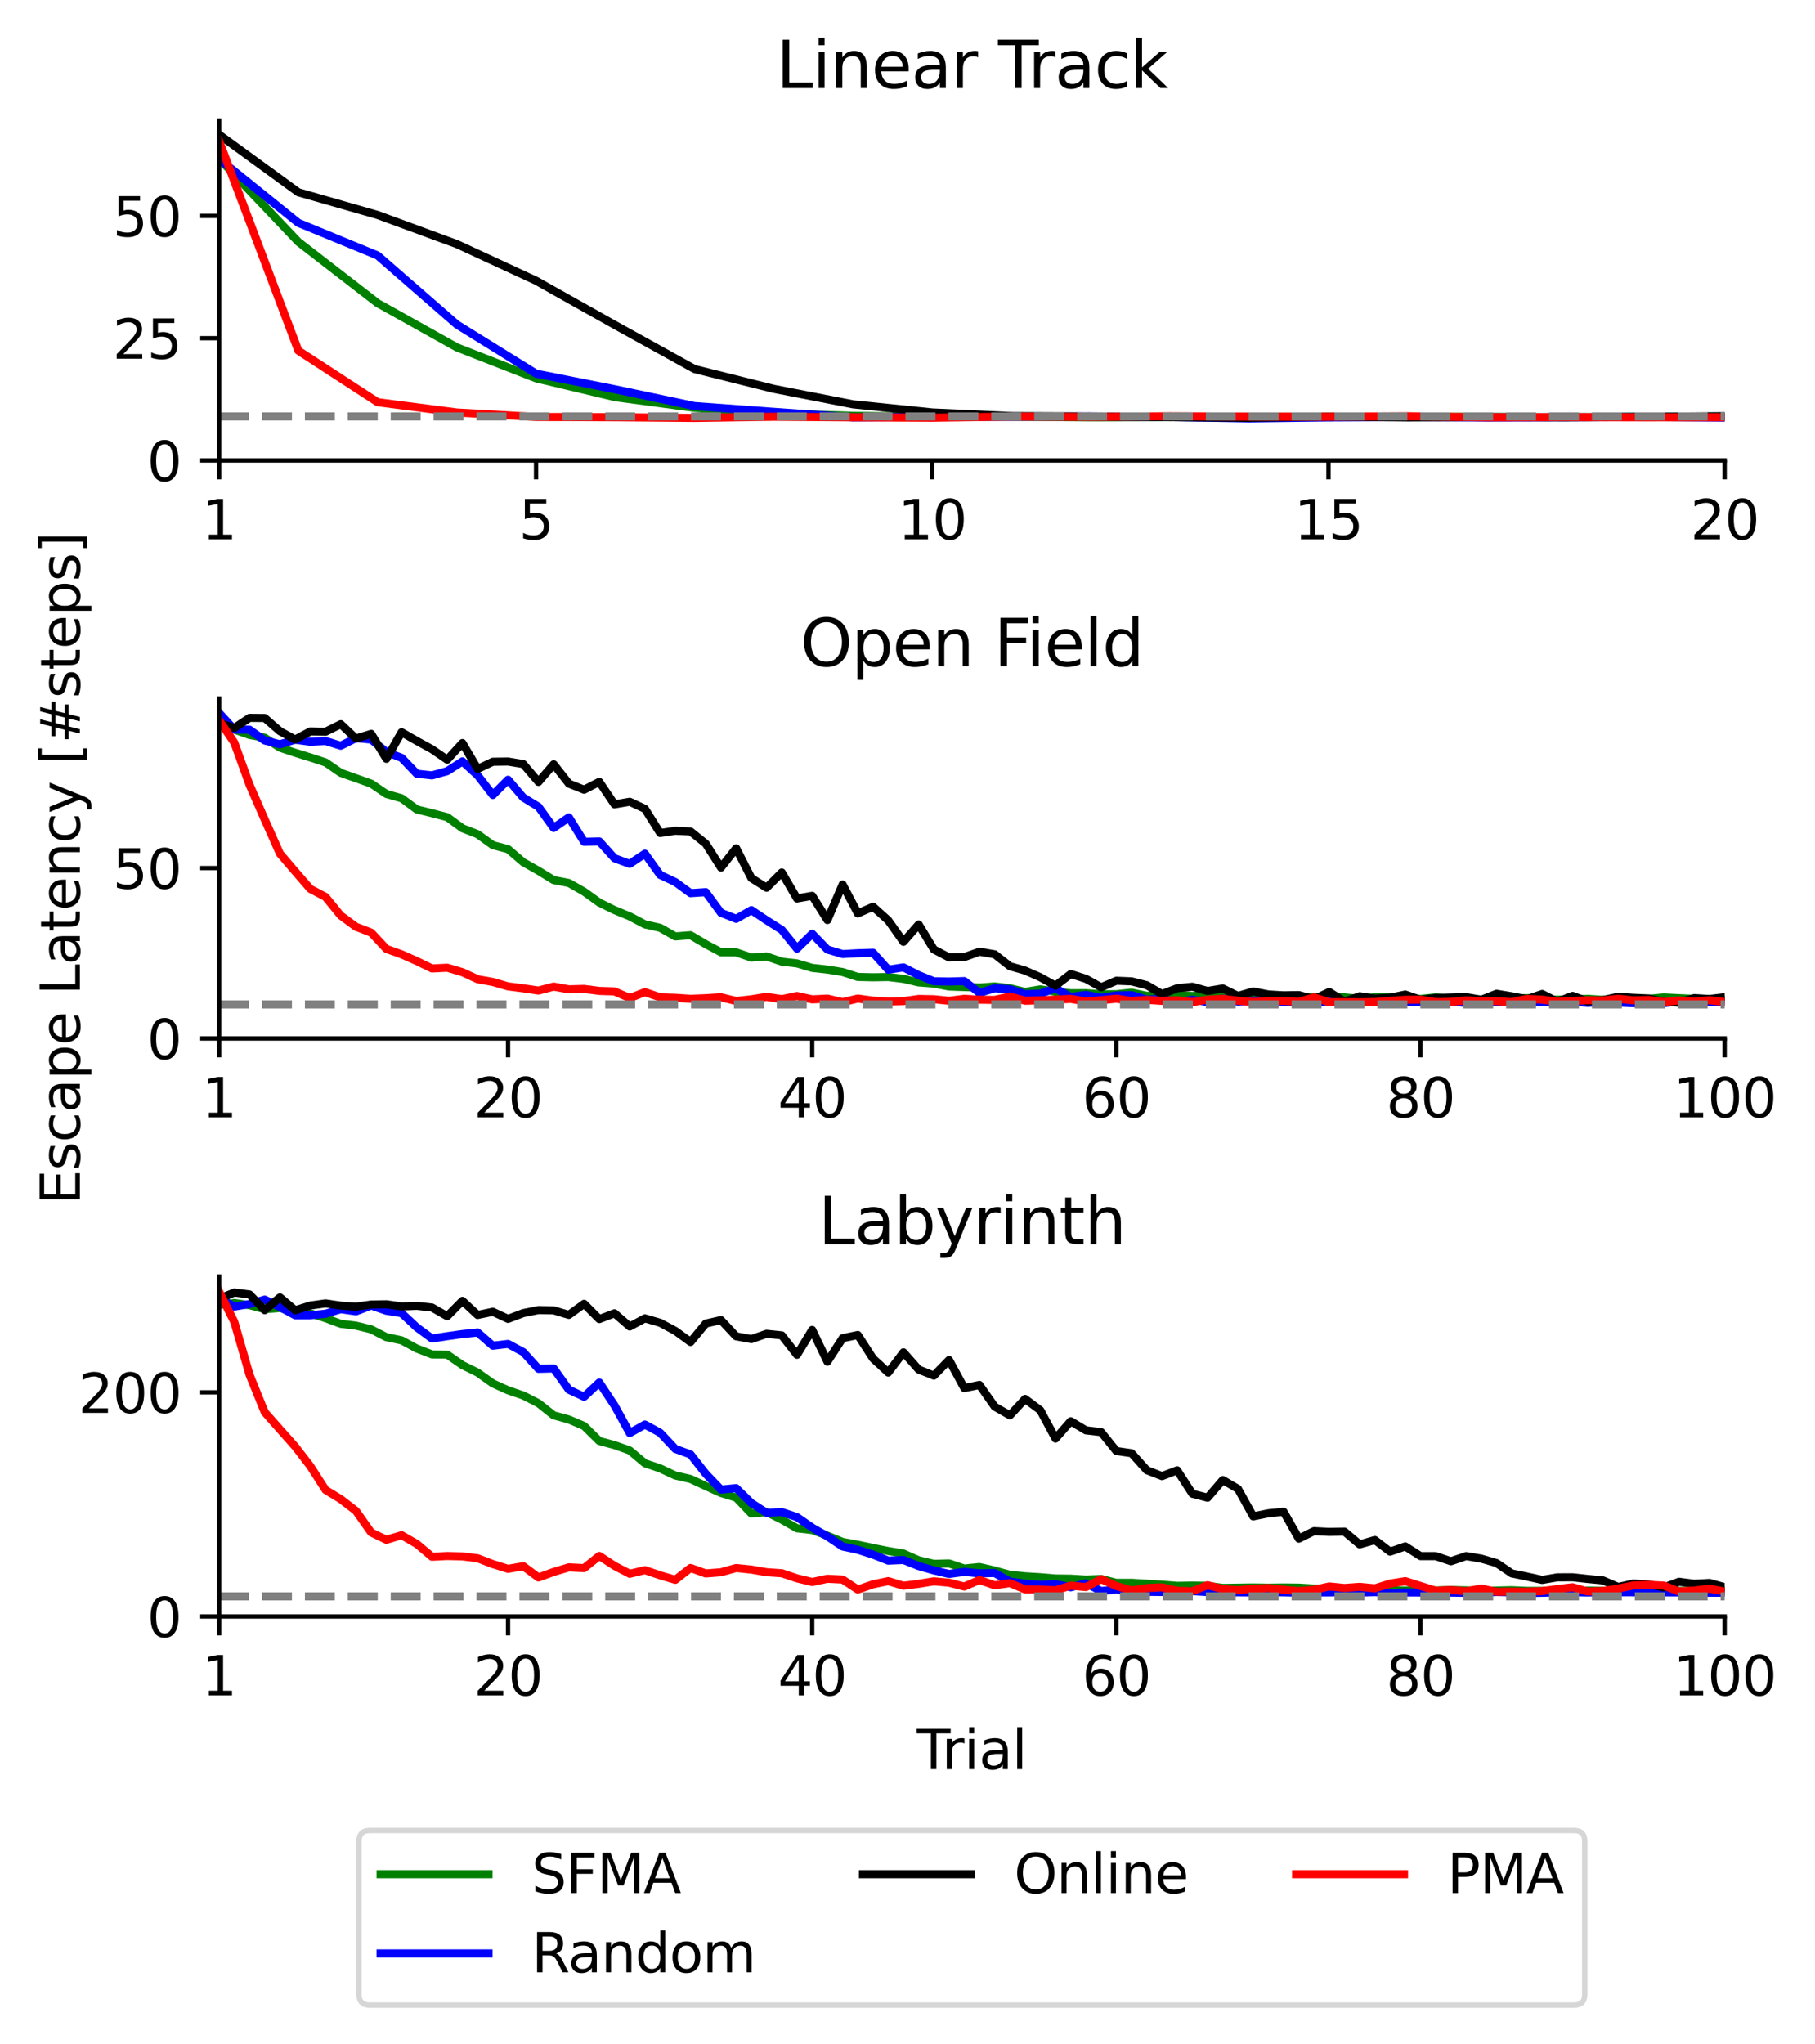 <?xml version="1.0" encoding="utf-8" standalone="no"?>
<!DOCTYPE svg PUBLIC "-//W3C//DTD SVG 1.1//EN"
  "http://www.w3.org/Graphics/SVG/1.1/DTD/svg11.dtd">
<svg xmlns:xlink="http://www.w3.org/1999/xlink" width="336.347pt" height="378.724pt" viewBox="0 0 336.347 378.724" xmlns="http://www.w3.org/2000/svg" version="1.1">
 <defs>
  <style type="text/css">*{stroke-linejoin: round; stroke-linecap: butt}</style>
 </defs>
 <g id="figure_1">
  <g id="patch_1">
   <path d="M 0 378.724 
L 336.347 378.724 
L 336.347 0 
L 0 0 
z
" style="fill: #ffffff"/>
  </g>
  <g id="axes_1">
   <g id="patch_2">
    <path d="M 40.603 85.318 
L 319.603 85.318 
L 319.603 22.318 
L 40.603 22.318 
z
" style="fill: #ffffff"/>
   </g>
   <g id="matplotlib.axis_1">
    <g id="xtick_1">
     <g id="line2d_1">
      <defs>
       <path id="m713e7f7b26" d="M 0 0 
L 0 3.5 
" style="stroke: #000000; stroke-width: 0.8"/>
      </defs>
      <g>
       <use xlink:href="#m713e7f7b26" x="40.603" y="85.318" style="stroke: #000000; stroke-width: 0.8"/>
      </g>
     </g>
     <g id="text_1">
      <!-- 1 -->
      <g transform="translate(37.422 99.917) scale(0.1 -0.1)">
       <defs>
        <path id="DejaVuSans-31" d="M 794 531 
L 1825 531 
L 1825 4091 
L 703 3866 
L 703 4441 
L 1819 4666 
L 2450 4666 
L 2450 531 
L 3481 531 
L 3481 0 
L 794 0 
L 794 531 
z
" transform="scale(0.016)"/>
       </defs>
       <use xlink:href="#DejaVuSans-31"/>
      </g>
     </g>
    </g>
    <g id="xtick_2">
     <g id="line2d_2">
      <g>
       <use xlink:href="#m713e7f7b26" x="99.34" y="85.318" style="stroke: #000000; stroke-width: 0.8"/>
      </g>
     </g>
     <g id="text_2">
      <!-- 5 -->
      <g transform="translate(96.159 99.917) scale(0.1 -0.1)">
       <defs>
        <path id="DejaVuSans-35" d="M 691 4666 
L 3169 4666 
L 3169 4134 
L 1269 4134 
L 1269 2991 
Q 1406 3038 1543 3061 
Q 1681 3084 1819 3084 
Q 2600 3084 3056 2656 
Q 3513 2228 3513 1497 
Q 3513 744 3044 326 
Q 2575 -91 1722 -91 
Q 1428 -91 1123 -41 
Q 819 9 494 109 
L 494 744 
Q 775 591 1075 516 
Q 1375 441 1709 441 
Q 2250 441 2565 725 
Q 2881 1009 2881 1497 
Q 2881 1984 2565 2268 
Q 2250 2553 1709 2553 
Q 1456 2553 1204 2497 
Q 953 2441 691 2322 
L 691 4666 
z
" transform="scale(0.016)"/>
       </defs>
       <use xlink:href="#DejaVuSans-35"/>
      </g>
     </g>
    </g>
    <g id="xtick_3">
     <g id="line2d_3">
      <g>
       <use xlink:href="#m713e7f7b26" x="172.761" y="85.318" style="stroke: #000000; stroke-width: 0.8"/>
      </g>
     </g>
     <g id="text_3">
      <!-- 10 -->
      <g transform="translate(166.399 99.917) scale(0.1 -0.1)">
       <defs>
        <path id="DejaVuSans-30" d="M 2034 4250 
Q 1547 4250 1301 3770 
Q 1056 3291 1056 2328 
Q 1056 1369 1301 889 
Q 1547 409 2034 409 
Q 2525 409 2770 889 
Q 3016 1369 3016 2328 
Q 3016 3291 2770 3770 
Q 2525 4250 2034 4250 
z
M 2034 4750 
Q 2819 4750 3233 4129 
Q 3647 3509 3647 2328 
Q 3647 1150 3233 529 
Q 2819 -91 2034 -91 
Q 1250 -91 836 529 
Q 422 1150 422 2328 
Q 422 3509 836 4129 
Q 1250 4750 2034 4750 
z
" transform="scale(0.016)"/>
       </defs>
       <use xlink:href="#DejaVuSans-31"/>
       <use xlink:href="#DejaVuSans-30" x="63.623"/>
      </g>
     </g>
    </g>
    <g id="xtick_4">
     <g id="line2d_4">
      <g>
       <use xlink:href="#m713e7f7b26" x="246.182" y="85.318" style="stroke: #000000; stroke-width: 0.8"/>
      </g>
     </g>
     <g id="text_4">
      <!-- 15 -->
      <g transform="translate(239.82 99.917) scale(0.1 -0.1)">
       <use xlink:href="#DejaVuSans-31"/>
       <use xlink:href="#DejaVuSans-35" x="63.623"/>
      </g>
     </g>
    </g>
    <g id="xtick_5">
     <g id="line2d_5">
      <g>
       <use xlink:href="#m713e7f7b26" x="319.603" y="85.318" style="stroke: #000000; stroke-width: 0.8"/>
      </g>
     </g>
     <g id="text_5">
      <!-- 20 -->
      <g transform="translate(313.241 99.917) scale(0.1 -0.1)">
       <defs>
        <path id="DejaVuSans-32" d="M 1228 531 
L 3431 531 
L 3431 0 
L 469 0 
L 469 531 
Q 828 903 1448 1529 
Q 2069 2156 2228 2338 
Q 2531 2678 2651 2914 
Q 2772 3150 2772 3378 
Q 2772 3750 2511 3984 
Q 2250 4219 1831 4219 
Q 1534 4219 1204 4116 
Q 875 4013 500 3803 
L 500 4441 
Q 881 4594 1212 4672 
Q 1544 4750 1819 4750 
Q 2544 4750 2975 4387 
Q 3406 4025 3406 3419 
Q 3406 3131 3298 2873 
Q 3191 2616 2906 2266 
Q 2828 2175 2409 1742 
Q 1991 1309 1228 531 
z
" transform="scale(0.016)"/>
       </defs>
       <use xlink:href="#DejaVuSans-32"/>
       <use xlink:href="#DejaVuSans-30" x="63.623"/>
      </g>
     </g>
    </g>
   </g>
   <g id="matplotlib.axis_2">
    <g id="ytick_1">
     <g id="line2d_6">
      <defs>
       <path id="m8daf4fc180" d="M 0 0 
L -3.5 0 
" style="stroke: #000000; stroke-width: 0.8"/>
      </defs>
      <g>
       <use xlink:href="#m8daf4fc180" x="40.603" y="85.318" style="stroke: #000000; stroke-width: 0.8"/>
      </g>
     </g>
     <g id="text_6">
      <!-- 0 -->
      <g transform="translate(27.241 89.117) scale(0.1 -0.1)">
       <use xlink:href="#DejaVuSans-30"/>
      </g>
     </g>
    </g>
    <g id="ytick_2">
     <g id="line2d_7">
      <g>
       <use xlink:href="#m8daf4fc180" x="40.603" y="62.663" style="stroke: #000000; stroke-width: 0.8"/>
      </g>
     </g>
     <g id="text_7">
      <!-- 25 -->
      <g transform="translate(20.878 66.462) scale(0.1 -0.1)">
       <use xlink:href="#DejaVuSans-32"/>
       <use xlink:href="#DejaVuSans-35" x="63.623"/>
      </g>
     </g>
    </g>
    <g id="ytick_3">
     <g id="line2d_8">
      <g>
       <use xlink:href="#m8daf4fc180" x="40.603" y="40.008" style="stroke: #000000; stroke-width: 0.8"/>
      </g>
     </g>
     <g id="text_8">
      <!-- 50 -->
      <g transform="translate(20.878 43.807) scale(0.1 -0.1)">
       <use xlink:href="#DejaVuSans-35"/>
       <use xlink:href="#DejaVuSans-30" x="63.623"/>
      </g>
     </g>
    </g>
   </g>
   <g id="line2d_9">
    <path d="M 40.603 29.367 
L 55.287 44.817 
L 69.972 56.172 
L 84.656 64.367 
L 99.34 70.099 
L 114.024 73.601 
L 128.708 75.566 
L 143.393 76.58 
L 158.077 77.041 
L 172.761 77.197 
L 187.445 77.197 
L 202.129 77.331 
L 216.814 77.289 
L 231.498 77.219 
L 246.182 77.293 
L 260.866 77.209 
L 275.55 77.261 
L 290.235 77.329 
L 304.919 77.231 
L 319.603 77.195 
" clip-path="url(#p6c14cba107)" style="fill: none; stroke: #008000; stroke-width: 1.5; stroke-linecap: square"/>
   </g>
   <g id="line2d_10">
    <path d="M 40.603 29.451 
L 55.287 41.295 
L 69.972 47.339 
L 84.656 60.126 
L 99.34 69.233 
L 114.024 72.142 
L 128.708 75.241 
L 143.393 76.31 
L 158.077 77.344 
L 172.761 77.217 
L 187.445 77.199 
L 202.129 77.144 
L 216.814 77.271 
L 231.498 77.525 
L 246.182 77.344 
L 260.866 77.271 
L 275.55 77.362 
L 290.235 77.325 
L 304.919 77.253 
L 319.603 77.38 
" clip-path="url(#p6c14cba107)" style="fill: none; stroke: #0000ff; stroke-width: 1.5; stroke-linecap: square"/>
   </g>
   <g id="line2d_11">
    <path d="M 40.603 24.947 
L 55.287 35.631 
L 69.972 39.836 
L 84.656 45.228 
L 99.34 52.015 
L 114.024 60.262 
L 128.708 68.381 
L 143.393 72.051 
L 158.077 74.915 
L 172.761 76.419 
L 187.445 77.09 
L 202.129 77.162 
L 216.814 77.289 
L 231.498 77.416 
L 246.182 77.18 
L 260.866 77.344 
L 275.55 77.271 
L 290.235 77.289 
L 304.919 77.235 
L 319.603 77.108 
" clip-path="url(#p6c14cba107)" style="fill: none; stroke: #000000; stroke-width: 1.5; stroke-linecap: square"/>
   </g>
   <g id="line2d_12">
    <path d="M 40.603 26.116 
L 55.287 64.974 
L 69.972 74.525 
L 84.656 76.428 
L 99.34 77.253 
L 114.024 77.307 
L 128.708 77.434 
L 143.393 77.217 
L 158.077 77.325 
L 172.761 77.398 
L 187.445 77.18 
L 202.129 77.253 
L 216.814 77.126 
L 231.498 77.199 
L 246.182 77.217 
L 260.866 77.126 
L 275.55 77.325 
L 290.235 77.289 
L 304.919 77.325 
L 319.603 77.307 
" clip-path="url(#p6c14cba107)" style="fill: none; stroke: #ff0000; stroke-width: 1.5; stroke-linecap: square"/>
   </g>
   <g id="line2d_13">
    <path d="M 40.603 77.162 
L 319.603 77.162 
" clip-path="url(#p6c14cba107)" style="fill: none; stroke-dasharray: 5.55,2.4; stroke-dashoffset: 0; stroke: #808080; stroke-width: 1.5"/>
   </g>
   <g id="patch_3">
    <path d="M 40.603 85.318 
L 40.603 22.318 
" style="fill: none; stroke: #000000; stroke-width: 0.8; stroke-linejoin: miter; stroke-linecap: square"/>
   </g>
   <g id="patch_4">
    <path d="M 40.603 85.318 
L 319.603 85.318 
" style="fill: none; stroke: #000000; stroke-width: 0.8; stroke-linejoin: miter; stroke-linecap: square"/>
   </g>
   <g id="text_9">
    <!-- Linear Track -->
    <g transform="translate(143.852 16.318) scale(0.12 -0.12)">
     <defs>
      <path id="DejaVuSans-4c" d="M 628 4666 
L 1259 4666 
L 1259 531 
L 3531 531 
L 3531 0 
L 628 0 
L 628 4666 
z
" transform="scale(0.016)"/>
      <path id="DejaVuSans-69" d="M 603 3500 
L 1178 3500 
L 1178 0 
L 603 0 
L 603 3500 
z
M 603 4863 
L 1178 4863 
L 1178 4134 
L 603 4134 
L 603 4863 
z
" transform="scale(0.016)"/>
      <path id="DejaVuSans-6e" d="M 3513 2113 
L 3513 0 
L 2938 0 
L 2938 2094 
Q 2938 2591 2744 2837 
Q 2550 3084 2163 3084 
Q 1697 3084 1428 2787 
Q 1159 2491 1159 1978 
L 1159 0 
L 581 0 
L 581 3500 
L 1159 3500 
L 1159 2956 
Q 1366 3272 1645 3428 
Q 1925 3584 2291 3584 
Q 2894 3584 3203 3211 
Q 3513 2838 3513 2113 
z
" transform="scale(0.016)"/>
      <path id="DejaVuSans-65" d="M 3597 1894 
L 3597 1613 
L 953 1613 
Q 991 1019 1311 708 
Q 1631 397 2203 397 
Q 2534 397 2845 478 
Q 3156 559 3463 722 
L 3463 178 
Q 3153 47 2828 -22 
Q 2503 -91 2169 -91 
Q 1331 -91 842 396 
Q 353 884 353 1716 
Q 353 2575 817 3079 
Q 1281 3584 2069 3584 
Q 2775 3584 3186 3129 
Q 3597 2675 3597 1894 
z
M 3022 2063 
Q 3016 2534 2758 2815 
Q 2500 3097 2075 3097 
Q 1594 3097 1305 2825 
Q 1016 2553 972 2059 
L 3022 2063 
z
" transform="scale(0.016)"/>
      <path id="DejaVuSans-61" d="M 2194 1759 
Q 1497 1759 1228 1600 
Q 959 1441 959 1056 
Q 959 750 1161 570 
Q 1363 391 1709 391 
Q 2188 391 2477 730 
Q 2766 1069 2766 1631 
L 2766 1759 
L 2194 1759 
z
M 3341 1997 
L 3341 0 
L 2766 0 
L 2766 531 
Q 2569 213 2275 61 
Q 1981 -91 1556 -91 
Q 1019 -91 701 211 
Q 384 513 384 1019 
Q 384 1609 779 1909 
Q 1175 2209 1959 2209 
L 2766 2209 
L 2766 2266 
Q 2766 2663 2505 2880 
Q 2244 3097 1772 3097 
Q 1472 3097 1187 3025 
Q 903 2953 641 2809 
L 641 3341 
Q 956 3463 1253 3523 
Q 1550 3584 1831 3584 
Q 2591 3584 2966 3190 
Q 3341 2797 3341 1997 
z
" transform="scale(0.016)"/>
      <path id="DejaVuSans-72" d="M 2631 2963 
Q 2534 3019 2420 3045 
Q 2306 3072 2169 3072 
Q 1681 3072 1420 2755 
Q 1159 2438 1159 1844 
L 1159 0 
L 581 0 
L 581 3500 
L 1159 3500 
L 1159 2956 
Q 1341 3275 1631 3429 
Q 1922 3584 2338 3584 
Q 2397 3584 2469 3576 
Q 2541 3569 2628 3553 
L 2631 2963 
z
" transform="scale(0.016)"/>
      <path id="DejaVuSans-20" transform="scale(0.016)"/>
      <path id="DejaVuSans-54" d="M -19 4666 
L 3928 4666 
L 3928 4134 
L 2272 4134 
L 2272 0 
L 1638 0 
L 1638 4134 
L -19 4134 
L -19 4666 
z
" transform="scale(0.016)"/>
      <path id="DejaVuSans-63" d="M 3122 3366 
L 3122 2828 
Q 2878 2963 2633 3030 
Q 2388 3097 2138 3097 
Q 1578 3097 1268 2742 
Q 959 2388 959 1747 
Q 959 1106 1268 751 
Q 1578 397 2138 397 
Q 2388 397 2633 464 
Q 2878 531 3122 666 
L 3122 134 
Q 2881 22 2623 -34 
Q 2366 -91 2075 -91 
Q 1284 -91 818 406 
Q 353 903 353 1747 
Q 353 2603 823 3093 
Q 1294 3584 2113 3584 
Q 2378 3584 2631 3529 
Q 2884 3475 3122 3366 
z
" transform="scale(0.016)"/>
      <path id="DejaVuSans-6b" d="M 581 4863 
L 1159 4863 
L 1159 1991 
L 2875 3500 
L 3609 3500 
L 1753 1863 
L 3688 0 
L 2938 0 
L 1159 1709 
L 1159 0 
L 581 0 
L 581 4863 
z
" transform="scale(0.016)"/>
     </defs>
     <use xlink:href="#DejaVuSans-4c"/>
     <use xlink:href="#DejaVuSans-69" x="55.713"/>
     <use xlink:href="#DejaVuSans-6e" x="83.496"/>
     <use xlink:href="#DejaVuSans-65" x="146.875"/>
     <use xlink:href="#DejaVuSans-61" x="208.398"/>
     <use xlink:href="#DejaVuSans-72" x="269.678"/>
     <use xlink:href="#DejaVuSans-20" x="310.791"/>
     <use xlink:href="#DejaVuSans-54" x="342.578"/>
     <use xlink:href="#DejaVuSans-72" x="388.912"/>
     <use xlink:href="#DejaVuSans-61" x="430.025"/>
     <use xlink:href="#DejaVuSans-63" x="491.305"/>
     <use xlink:href="#DejaVuSans-6b" x="546.285"/>
    </g>
   </g>
  </g>
  <g id="axes_2">
   <g id="patch_5">
    <path d="M 40.603 192.418 
L 319.603 192.418 
L 319.603 129.418 
L 40.603 129.418 
z
" style="fill: #ffffff"/>
   </g>
   <g id="matplotlib.axis_3">
    <g id="xtick_6">
     <g id="line2d_14">
      <g>
       <use xlink:href="#m713e7f7b26" x="40.603" y="192.418" style="stroke: #000000; stroke-width: 0.8"/>
      </g>
     </g>
     <g id="text_10">
      <!-- 1 -->
      <g transform="translate(37.422 207.017) scale(0.1 -0.1)">
       <use xlink:href="#DejaVuSans-31"/>
      </g>
     </g>
    </g>
    <g id="xtick_7">
     <g id="line2d_15">
      <g>
       <use xlink:href="#m713e7f7b26" x="94.149" y="192.418" style="stroke: #000000; stroke-width: 0.8"/>
      </g>
     </g>
     <g id="text_11">
      <!-- 20 -->
      <g transform="translate(87.786 207.017) scale(0.1 -0.1)">
       <use xlink:href="#DejaVuSans-32"/>
       <use xlink:href="#DejaVuSans-30" x="63.623"/>
      </g>
     </g>
    </g>
    <g id="xtick_8">
     <g id="line2d_16">
      <g>
       <use xlink:href="#m713e7f7b26" x="150.512" y="192.418" style="stroke: #000000; stroke-width: 0.8"/>
      </g>
     </g>
     <g id="text_12">
      <!-- 40 -->
      <g transform="translate(144.15 207.017) scale(0.1 -0.1)">
       <defs>
        <path id="DejaVuSans-34" d="M 2419 4116 
L 825 1625 
L 2419 1625 
L 2419 4116 
z
M 2253 4666 
L 3047 4666 
L 3047 1625 
L 3713 1625 
L 3713 1100 
L 3047 1100 
L 3047 0 
L 2419 0 
L 2419 1100 
L 313 1100 
L 313 1709 
L 2253 4666 
z
" transform="scale(0.016)"/>
       </defs>
       <use xlink:href="#DejaVuSans-34"/>
       <use xlink:href="#DejaVuSans-30" x="63.623"/>
      </g>
     </g>
    </g>
    <g id="xtick_9">
     <g id="line2d_17">
      <g>
       <use xlink:href="#m713e7f7b26" x="206.876" y="192.418" style="stroke: #000000; stroke-width: 0.8"/>
      </g>
     </g>
     <g id="text_13">
      <!-- 60 -->
      <g transform="translate(200.513 207.017) scale(0.1 -0.1)">
       <defs>
        <path id="DejaVuSans-36" d="M 2113 2584 
Q 1688 2584 1439 2293 
Q 1191 2003 1191 1497 
Q 1191 994 1439 701 
Q 1688 409 2113 409 
Q 2538 409 2786 701 
Q 3034 994 3034 1497 
Q 3034 2003 2786 2293 
Q 2538 2584 2113 2584 
z
M 3366 4563 
L 3366 3988 
Q 3128 4100 2886 4159 
Q 2644 4219 2406 4219 
Q 1781 4219 1451 3797 
Q 1122 3375 1075 2522 
Q 1259 2794 1537 2939 
Q 1816 3084 2150 3084 
Q 2853 3084 3261 2657 
Q 3669 2231 3669 1497 
Q 3669 778 3244 343 
Q 2819 -91 2113 -91 
Q 1303 -91 875 529 
Q 447 1150 447 2328 
Q 447 3434 972 4092 
Q 1497 4750 2381 4750 
Q 2619 4750 2861 4703 
Q 3103 4656 3366 4563 
z
" transform="scale(0.016)"/>
       </defs>
       <use xlink:href="#DejaVuSans-36"/>
       <use xlink:href="#DejaVuSans-30" x="63.623"/>
      </g>
     </g>
    </g>
    <g id="xtick_10">
     <g id="line2d_18">
      <g>
       <use xlink:href="#m713e7f7b26" x="263.239" y="192.418" style="stroke: #000000; stroke-width: 0.8"/>
      </g>
     </g>
     <g id="text_14">
      <!-- 80 -->
      <g transform="translate(256.877 207.017) scale(0.1 -0.1)">
       <defs>
        <path id="DejaVuSans-38" d="M 2034 2216 
Q 1584 2216 1326 1975 
Q 1069 1734 1069 1313 
Q 1069 891 1326 650 
Q 1584 409 2034 409 
Q 2484 409 2743 651 
Q 3003 894 3003 1313 
Q 3003 1734 2745 1975 
Q 2488 2216 2034 2216 
z
M 1403 2484 
Q 997 2584 770 2862 
Q 544 3141 544 3541 
Q 544 4100 942 4425 
Q 1341 4750 2034 4750 
Q 2731 4750 3128 4425 
Q 3525 4100 3525 3541 
Q 3525 3141 3298 2862 
Q 3072 2584 2669 2484 
Q 3125 2378 3379 2068 
Q 3634 1759 3634 1313 
Q 3634 634 3220 271 
Q 2806 -91 2034 -91 
Q 1263 -91 848 271 
Q 434 634 434 1313 
Q 434 1759 690 2068 
Q 947 2378 1403 2484 
z
M 1172 3481 
Q 1172 3119 1398 2916 
Q 1625 2713 2034 2713 
Q 2441 2713 2670 2916 
Q 2900 3119 2900 3481 
Q 2900 3844 2670 4047 
Q 2441 4250 2034 4250 
Q 1625 4250 1398 4047 
Q 1172 3844 1172 3481 
z
" transform="scale(0.016)"/>
       </defs>
       <use xlink:href="#DejaVuSans-38"/>
       <use xlink:href="#DejaVuSans-30" x="63.623"/>
      </g>
     </g>
    </g>
    <g id="xtick_11">
     <g id="line2d_19">
      <g>
       <use xlink:href="#m713e7f7b26" x="319.603" y="192.418" style="stroke: #000000; stroke-width: 0.8"/>
      </g>
     </g>
     <g id="text_15">
      <!-- 100 -->
      <g transform="translate(310.059 207.017) scale(0.1 -0.1)">
       <use xlink:href="#DejaVuSans-31"/>
       <use xlink:href="#DejaVuSans-30" x="63.623"/>
       <use xlink:href="#DejaVuSans-30" x="127.246"/>
      </g>
     </g>
    </g>
   </g>
   <g id="matplotlib.axis_4">
    <g id="ytick_4">
     <g id="line2d_20">
      <g>
       <use xlink:href="#m8daf4fc180" x="40.603" y="192.418" style="stroke: #000000; stroke-width: 0.8"/>
      </g>
     </g>
     <g id="text_16">
      <!-- 0 -->
      <g transform="translate(27.241 196.217) scale(0.1 -0.1)">
       <use xlink:href="#DejaVuSans-30"/>
      </g>
     </g>
    </g>
    <g id="ytick_5">
     <g id="line2d_21">
      <g>
       <use xlink:href="#m8daf4fc180" x="40.603" y="160.844" style="stroke: #000000; stroke-width: 0.8"/>
      </g>
     </g>
     <g id="text_17">
      <!-- 50 -->
      <g transform="translate(20.878 164.643) scale(0.1 -0.1)">
       <use xlink:href="#DejaVuSans-35"/>
       <use xlink:href="#DejaVuSans-30" x="63.623"/>
      </g>
     </g>
    </g>
    <g id="text_18">
     <!-- Escape Latency [#steps] -->
     <g transform="translate(14.798 223.2) rotate(-90) scale(0.1 -0.1)">
      <defs>
       <path id="DejaVuSans-45" d="M 628 4666 
L 3578 4666 
L 3578 4134 
L 1259 4134 
L 1259 2753 
L 3481 2753 
L 3481 2222 
L 1259 2222 
L 1259 531 
L 3634 531 
L 3634 0 
L 628 0 
L 628 4666 
z
" transform="scale(0.016)"/>
       <path id="DejaVuSans-73" d="M 2834 3397 
L 2834 2853 
Q 2591 2978 2328 3040 
Q 2066 3103 1784 3103 
Q 1356 3103 1142 2972 
Q 928 2841 928 2578 
Q 928 2378 1081 2264 
Q 1234 2150 1697 2047 
L 1894 2003 
Q 2506 1872 2764 1633 
Q 3022 1394 3022 966 
Q 3022 478 2636 193 
Q 2250 -91 1575 -91 
Q 1294 -91 989 -36 
Q 684 19 347 128 
L 347 722 
Q 666 556 975 473 
Q 1284 391 1588 391 
Q 1994 391 2212 530 
Q 2431 669 2431 922 
Q 2431 1156 2273 1281 
Q 2116 1406 1581 1522 
L 1381 1569 
Q 847 1681 609 1914 
Q 372 2147 372 2553 
Q 372 3047 722 3315 
Q 1072 3584 1716 3584 
Q 2034 3584 2315 3537 
Q 2597 3491 2834 3397 
z
" transform="scale(0.016)"/>
       <path id="DejaVuSans-70" d="M 1159 525 
L 1159 -1331 
L 581 -1331 
L 581 3500 
L 1159 3500 
L 1159 2969 
Q 1341 3281 1617 3432 
Q 1894 3584 2278 3584 
Q 2916 3584 3314 3078 
Q 3713 2572 3713 1747 
Q 3713 922 3314 415 
Q 2916 -91 2278 -91 
Q 1894 -91 1617 61 
Q 1341 213 1159 525 
z
M 3116 1747 
Q 3116 2381 2855 2742 
Q 2594 3103 2138 3103 
Q 1681 3103 1420 2742 
Q 1159 2381 1159 1747 
Q 1159 1113 1420 752 
Q 1681 391 2138 391 
Q 2594 391 2855 752 
Q 3116 1113 3116 1747 
z
" transform="scale(0.016)"/>
       <path id="DejaVuSans-74" d="M 1172 4494 
L 1172 3500 
L 2356 3500 
L 2356 3053 
L 1172 3053 
L 1172 1153 
Q 1172 725 1289 603 
Q 1406 481 1766 481 
L 2356 481 
L 2356 0 
L 1766 0 
Q 1100 0 847 248 
Q 594 497 594 1153 
L 594 3053 
L 172 3053 
L 172 3500 
L 594 3500 
L 594 4494 
L 1172 4494 
z
" transform="scale(0.016)"/>
       <path id="DejaVuSans-79" d="M 2059 -325 
Q 1816 -950 1584 -1140 
Q 1353 -1331 966 -1331 
L 506 -1331 
L 506 -850 
L 844 -850 
Q 1081 -850 1212 -737 
Q 1344 -625 1503 -206 
L 1606 56 
L 191 3500 
L 800 3500 
L 1894 763 
L 2988 3500 
L 3597 3500 
L 2059 -325 
z
" transform="scale(0.016)"/>
       <path id="DejaVuSans-5b" d="M 550 4863 
L 1875 4863 
L 1875 4416 
L 1125 4416 
L 1125 -397 
L 1875 -397 
L 1875 -844 
L 550 -844 
L 550 4863 
z
" transform="scale(0.016)"/>
       <path id="DejaVuSans-23" d="M 3272 2816 
L 2363 2816 
L 2100 1772 
L 3016 1772 
L 3272 2816 
z
M 2803 4594 
L 2478 3297 
L 3391 3297 
L 3719 4594 
L 4219 4594 
L 3897 3297 
L 4872 3297 
L 4872 2816 
L 3775 2816 
L 3519 1772 
L 4513 1772 
L 4513 1294 
L 3397 1294 
L 3072 0 
L 2572 0 
L 2894 1294 
L 1978 1294 
L 1656 0 
L 1153 0 
L 1478 1294 
L 494 1294 
L 494 1772 
L 1594 1772 
L 1856 2816 
L 850 2816 
L 850 3297 
L 1978 3297 
L 2297 4594 
L 2803 4594 
z
" transform="scale(0.016)"/>
       <path id="DejaVuSans-5d" d="M 1947 4863 
L 1947 -844 
L 622 -844 
L 622 -397 
L 1369 -397 
L 1369 4416 
L 622 4416 
L 622 4863 
L 1947 4863 
z
" transform="scale(0.016)"/>
      </defs>
      <use xlink:href="#DejaVuSans-45"/>
      <use xlink:href="#DejaVuSans-73" x="63.184"/>
      <use xlink:href="#DejaVuSans-63" x="115.283"/>
      <use xlink:href="#DejaVuSans-61" x="170.264"/>
      <use xlink:href="#DejaVuSans-70" x="231.543"/>
      <use xlink:href="#DejaVuSans-65" x="295.02"/>
      <use xlink:href="#DejaVuSans-20" x="356.543"/>
      <use xlink:href="#DejaVuSans-4c" x="388.33"/>
      <use xlink:href="#DejaVuSans-61" x="444.043"/>
      <use xlink:href="#DejaVuSans-74" x="505.322"/>
      <use xlink:href="#DejaVuSans-65" x="544.531"/>
      <use xlink:href="#DejaVuSans-6e" x="606.055"/>
      <use xlink:href="#DejaVuSans-63" x="669.434"/>
      <use xlink:href="#DejaVuSans-79" x="724.414"/>
      <use xlink:href="#DejaVuSans-20" x="783.594"/>
      <use xlink:href="#DejaVuSans-5b" x="815.381"/>
      <use xlink:href="#DejaVuSans-23" x="854.395"/>
      <use xlink:href="#DejaVuSans-73" x="938.184"/>
      <use xlink:href="#DejaVuSans-74" x="990.283"/>
      <use xlink:href="#DejaVuSans-65" x="1029.492"/>
      <use xlink:href="#DejaVuSans-70" x="1091.016"/>
      <use xlink:href="#DejaVuSans-73" x="1154.492"/>
      <use xlink:href="#DejaVuSans-5d" x="1206.592"/>
     </g>
    </g>
   </g>
   <g id="line2d_22">
    <path d="M 40.603 134.112 
L 43.421 135.177 
L 46.239 136.186 
L 49.058 136.695 
L 51.876 138.529 
L 54.694 139.476 
L 57.512 140.344 
L 60.33 141.264 
L 63.149 143.205 
L 65.967 144.198 
L 68.785 145.196 
L 71.603 147.109 
L 74.421 147.91 
L 77.239 149.984 
L 80.058 150.675 
L 82.876 151.407 
L 85.694 153.471 
L 88.512 154.57 
L 91.33 156.601 
L 94.149 157.344 
L 96.967 159.758 
L 99.785 161.348 
L 102.603 163.068 
L 105.421 163.605 
L 108.239 165.215 
L 111.058 167.242 
L 113.876 168.63 
L 116.694 169.789 
L 119.512 171.272 
L 122.33 171.908 
L 125.149 173.502 
L 127.967 173.28 
L 130.785 174.943 
L 133.603 176.443 
L 136.421 176.457 
L 139.239 177.432 
L 142.058 177.222 
L 144.876 178.186 
L 147.694 178.51 
L 150.512 179.344 
L 153.33 179.654 
L 156.149 180.107 
L 158.967 181.019 
L 161.785 181.082 
L 164.603 181.037 
L 167.421 181.374 
L 170.239 182.028 
L 173.058 182.242 
L 175.876 182.793 
L 178.694 182.887 
L 181.512 182.987 
L 184.33 182.779 
L 187.149 183.117 
L 189.967 183.785 
L 192.785 183.322 
L 195.603 183.726 
L 198.421 184.041 
L 201.239 184.026 
L 204.058 184.213 
L 206.876 184.213 
L 209.694 183.914 
L 212.512 184.509 
L 215.33 184.302 
L 218.149 184.306 
L 220.967 184.549 
L 223.785 184.41 
L 226.603 184.564 
L 229.421 184.69 
L 232.239 184.449 
L 235.058 184.71 
L 237.876 184.69 
L 240.694 184.662 
L 243.512 184.693 
L 246.33 184.641 
L 249.149 184.797 
L 251.967 185.065 
L 254.785 184.786 
L 257.603 184.808 
L 260.421 184.892 
L 263.239 185.09 
L 266.058 184.794 
L 268.876 185.047 
L 271.694 185.162 
L 274.512 185.191 
L 277.33 185.155 
L 280.149 185 
L 282.967 184.934 
L 285.785 185.302 
L 288.603 185.218 
L 291.421 185.204 
L 294.239 185.072 
L 297.058 185.247 
L 299.876 185.019 
L 302.694 185.277 
L 305.512 185.064 
L 308.33 184.805 
L 311.149 184.951 
L 313.967 185.072 
L 316.785 185.158 
L 319.603 185.211 
" clip-path="url(#p58f2ac2e1b)" style="fill: none; stroke: #008000; stroke-width: 1.5; stroke-linecap: square"/>
   </g>
   <g id="line2d_23">
    <path d="M 40.603 132.112 
L 43.421 135.181 
L 46.239 135.206 
L 49.058 137.214 
L 51.876 137.909 
L 54.694 137.063 
L 57.512 137.442 
L 60.33 137.303 
L 63.149 138.174 
L 65.967 136.76 
L 68.785 137.025 
L 71.603 139.336 
L 74.421 140.422 
L 77.239 143.365 
L 80.058 143.668 
L 82.876 142.885 
L 85.694 141.079 
L 88.512 143.655 
L 91.33 147.305 
L 94.149 144.476 
L 96.967 147.773 
L 99.785 149.49 
L 102.603 153.405 
L 105.421 151.448 
L 108.239 155.969 
L 111.058 155.906 
L 113.876 159.026 
L 116.694 160.061 
L 119.512 158.179 
L 122.33 162.107 
L 125.149 163.433 
L 127.967 165.492 
L 130.785 165.302 
L 133.603 169.129 
L 136.421 170.241 
L 139.239 168.637 
L 142.058 170.518 
L 144.876 172.299 
L 147.694 175.772 
L 150.512 173.019 
L 153.33 175.937 
L 156.149 176.77 
L 158.967 176.619 
L 161.785 176.53 
L 164.603 179.675 
L 167.421 179.246 
L 170.239 180.685 
L 173.058 181.822 
L 175.876 181.872 
L 178.694 181.784 
L 181.512 183.969 
L 184.33 183.11 
L 187.149 183.3 
L 189.967 184.209 
L 192.785 184.108 
L 195.603 183.123 
L 198.421 184.727 
L 201.239 184.335 
L 204.058 184.891 
L 206.876 184.449 
L 209.694 184.386 
L 212.512 185.207 
L 215.33 185.068 
L 218.149 185.712 
L 220.967 185.245 
L 223.785 185.661 
L 226.603 185.03 
L 229.421 185.586 
L 232.239 185.421 
L 235.058 185.346 
L 237.876 185.636 
L 240.694 185.623 
L 243.512 185.75 
L 246.33 185.497 
L 249.149 185.497 
L 251.967 185.661 
L 254.785 185.586 
L 257.603 185.762 
L 260.421 185.611 
L 263.239 185.712 
L 266.058 185.409 
L 268.876 185.586 
L 271.694 185.825 
L 274.512 185.75 
L 277.33 185.586 
L 280.149 185.56 
L 282.967 185.421 
L 285.785 185.724 
L 288.603 185.636 
L 291.421 185.598 
L 294.239 185.813 
L 297.058 185.649 
L 299.876 185.75 
L 302.694 185.876 
L 305.512 185.914 
L 308.33 185.863 
L 311.149 185.56 
L 313.967 185.99 
L 316.785 185.687 
L 319.603 185.598 
" clip-path="url(#p58f2ac2e1b)" style="fill: none; stroke: #0000ff; stroke-width: 1.5; stroke-linecap: square"/>
   </g>
   <g id="line2d_24">
    <path d="M 40.603 133.956 
L 43.421 134.891 
L 46.239 133.009 
L 49.058 133.034 
L 51.876 135.484 
L 54.694 137.025 
L 57.512 135.522 
L 60.33 135.585 
L 63.149 134.183 
L 65.967 136.848 
L 68.785 135.977 
L 71.603 140.599 
L 74.421 135.674 
L 77.239 137.29 
L 80.058 138.831 
L 82.876 140.763 
L 85.694 137.682 
L 88.512 142.481 
L 91.33 141.142 
L 94.149 141.104 
L 96.967 141.572 
L 99.785 144.88 
L 102.603 141.609 
L 105.421 145.196 
L 108.239 146.32 
L 111.058 144.868 
L 113.876 149.036 
L 116.694 148.556 
L 119.512 149.869 
L 122.33 154.353 
L 125.149 153.936 
L 127.967 154.062 
L 130.785 156.323 
L 133.603 160.756 
L 136.421 157.182 
L 139.239 162.701 
L 142.058 164.482 
L 144.876 161.665 
L 147.694 166.477 
L 150.512 165.984 
L 153.33 170.468 
L 156.149 163.888 
L 158.967 169.243 
L 161.785 168.005 
L 164.603 170.531 
L 167.421 174.509 
L 170.239 171.289 
L 173.058 175.924 
L 175.876 177.402 
L 178.694 177.338 
L 181.512 176.341 
L 184.33 176.821 
L 187.149 179.031 
L 189.967 179.839 
L 192.785 181.077 
L 195.603 182.643 
L 198.421 180.471 
L 201.239 181.367 
L 204.058 182.933 
L 206.876 181.721 
L 209.694 181.835 
L 212.512 182.542 
L 215.33 184.184 
L 218.149 183.11 
L 220.967 182.832 
L 223.785 183.615 
L 226.603 183.148 
L 229.421 184.537 
L 232.239 183.704 
L 235.058 184.259 
L 237.876 184.424 
L 240.694 184.373 
L 243.512 185.156 
L 246.33 183.792 
L 249.149 185.598 
L 251.967 184.588 
L 254.785 185.03 
L 257.603 184.866 
L 260.421 184.272 
L 263.239 185.257 
L 266.058 184.916 
L 268.876 184.828 
L 271.694 184.752 
L 274.512 185.245 
L 277.33 184.133 
L 280.149 184.6 
L 282.967 185.131 
L 285.785 184.171 
L 288.603 185.598 
L 291.421 184.525 
L 294.239 185.548 
L 297.058 185.295 
L 299.876 184.689 
L 302.694 184.878 
L 305.512 185.005 
L 308.33 185.636 
L 311.149 185.775 
L 313.967 184.929 
L 316.785 185.106 
L 319.603 184.765 
" clip-path="url(#p58f2ac2e1b)" style="fill: none; stroke: #000000; stroke-width: 1.5; stroke-linecap: square"/>
   </g>
   <g id="line2d_25">
    <path d="M 40.603 133.451 
L 43.421 137.606 
L 46.239 145.398 
L 49.058 151.852 
L 51.876 158.167 
L 54.694 161.463 
L 57.512 164.709 
L 60.33 166.187 
L 63.149 169.647 
L 65.967 171.718 
L 68.785 172.804 
L 71.603 175.823 
L 74.421 176.833 
L 77.239 178.084 
L 80.058 179.448 
L 82.876 179.309 
L 85.694 180.142 
L 88.512 181.443 
L 91.33 181.948 
L 94.149 182.769 
L 96.967 183.123 
L 99.785 183.54 
L 102.603 182.807 
L 105.421 183.312 
L 108.239 183.236 
L 111.058 183.603 
L 113.876 183.691 
L 116.694 184.929 
L 119.512 183.83 
L 122.33 184.79 
L 125.149 184.878 
L 127.967 185.068 
L 130.785 184.954 
L 133.603 184.777 
L 136.421 185.472 
L 139.239 185.156 
L 142.058 184.701 
L 144.876 185.131 
L 147.694 184.55 
L 150.512 185.169 
L 153.33 185.03 
L 156.149 185.687 
L 158.967 185.017 
L 161.785 185.409 
L 164.603 185.56 
L 167.421 185.497 
L 170.239 185.093 
L 173.058 185.144 
L 175.876 185.434 
L 178.694 185.068 
L 181.512 185.232 
L 184.33 185.27 
L 187.149 184.638 
L 189.967 185.421 
L 192.785 185.346 
L 195.603 185.207 
L 198.421 185.08 
L 201.239 185.56 
L 204.058 185.333 
L 206.876 185.042 
L 209.694 185.472 
L 212.512 185.257 
L 215.33 185.447 
L 218.149 185.333 
L 220.967 185.687 
L 223.785 185.219 
L 226.603 185.068 
L 229.421 185.421 
L 232.239 185.661 
L 235.058 185.484 
L 237.876 185.447 
L 240.694 185.623 
L 243.512 184.803 
L 246.33 185.699 
L 249.149 185.699 
L 251.967 185.712 
L 254.785 185.674 
L 257.603 185.447 
L 260.421 185.245 
L 263.239 185.219 
L 266.058 185.687 
L 268.876 185.636 
L 271.694 185.358 
L 274.512 185.51 
L 277.33 185.497 
L 280.149 185.687 
L 282.967 185.08 
L 285.785 185.219 
L 288.603 185.598 
L 291.421 185.484 
L 294.239 185.32 
L 297.058 185.358 
L 299.876 185.055 
L 302.694 185.358 
L 305.512 185.27 
L 308.33 185.674 
L 311.149 185.371 
L 313.967 185.611 
L 316.785 185.333 
L 319.603 185.661 
" clip-path="url(#p58f2ac2e1b)" style="fill: none; stroke: #ff0000; stroke-width: 1.5; stroke-linecap: square"/>
   </g>
   <g id="line2d_26">
    <path d="M 40.603 186.103 
L 319.603 186.103 
" clip-path="url(#p58f2ac2e1b)" style="fill: none; stroke-dasharray: 5.55,2.4; stroke-dashoffset: 0; stroke: #808080; stroke-width: 1.5"/>
   </g>
   <g id="patch_6">
    <path d="M 40.603 192.418 
L 40.603 129.418 
" style="fill: none; stroke: #000000; stroke-width: 0.8; stroke-linejoin: miter; stroke-linecap: square"/>
   </g>
   <g id="patch_7">
    <path d="M 40.603 192.418 
L 319.603 192.418 
" style="fill: none; stroke: #000000; stroke-width: 0.8; stroke-linejoin: miter; stroke-linecap: square"/>
   </g>
   <g id="text_19">
    <!-- Open Field -->
    <g transform="translate(148.319 123.418) scale(0.12 -0.12)">
     <defs>
      <path id="DejaVuSans-4f" d="M 2522 4238 
Q 1834 4238 1429 3725 
Q 1025 3213 1025 2328 
Q 1025 1447 1429 934 
Q 1834 422 2522 422 
Q 3209 422 3611 934 
Q 4013 1447 4013 2328 
Q 4013 3213 3611 3725 
Q 3209 4238 2522 4238 
z
M 2522 4750 
Q 3503 4750 4090 4092 
Q 4678 3434 4678 2328 
Q 4678 1225 4090 567 
Q 3503 -91 2522 -91 
Q 1538 -91 948 565 
Q 359 1222 359 2328 
Q 359 3434 948 4092 
Q 1538 4750 2522 4750 
z
" transform="scale(0.016)"/>
      <path id="DejaVuSans-46" d="M 628 4666 
L 3309 4666 
L 3309 4134 
L 1259 4134 
L 1259 2759 
L 3109 2759 
L 3109 2228 
L 1259 2228 
L 1259 0 
L 628 0 
L 628 4666 
z
" transform="scale(0.016)"/>
      <path id="DejaVuSans-6c" d="M 603 4863 
L 1178 4863 
L 1178 0 
L 603 0 
L 603 4863 
z
" transform="scale(0.016)"/>
      <path id="DejaVuSans-64" d="M 2906 2969 
L 2906 4863 
L 3481 4863 
L 3481 0 
L 2906 0 
L 2906 525 
Q 2725 213 2448 61 
Q 2172 -91 1784 -91 
Q 1150 -91 751 415 
Q 353 922 353 1747 
Q 353 2572 751 3078 
Q 1150 3584 1784 3584 
Q 2172 3584 2448 3432 
Q 2725 3281 2906 2969 
z
M 947 1747 
Q 947 1113 1208 752 
Q 1469 391 1925 391 
Q 2381 391 2643 752 
Q 2906 1113 2906 1747 
Q 2906 2381 2643 2742 
Q 2381 3103 1925 3103 
Q 1469 3103 1208 2742 
Q 947 2381 947 1747 
z
" transform="scale(0.016)"/>
     </defs>
     <use xlink:href="#DejaVuSans-4f"/>
     <use xlink:href="#DejaVuSans-70" x="78.711"/>
     <use xlink:href="#DejaVuSans-65" x="142.188"/>
     <use xlink:href="#DejaVuSans-6e" x="203.711"/>
     <use xlink:href="#DejaVuSans-20" x="267.09"/>
     <use xlink:href="#DejaVuSans-46" x="298.877"/>
     <use xlink:href="#DejaVuSans-69" x="349.146"/>
     <use xlink:href="#DejaVuSans-65" x="376.93"/>
     <use xlink:href="#DejaVuSans-6c" x="438.453"/>
     <use xlink:href="#DejaVuSans-64" x="466.236"/>
    </g>
   </g>
  </g>
  <g id="axes_3">
   <g id="patch_8">
    <path d="M 40.603 299.518 
L 319.603 299.518 
L 319.603 236.518 
L 40.603 236.518 
z
" style="fill: #ffffff"/>
   </g>
   <g id="matplotlib.axis_5">
    <g id="xtick_12">
     <g id="line2d_27">
      <g>
       <use xlink:href="#m713e7f7b26" x="40.603" y="299.518" style="stroke: #000000; stroke-width: 0.8"/>
      </g>
     </g>
     <g id="text_20">
      <!-- 1 -->
      <g transform="translate(37.422 314.117) scale(0.1 -0.1)">
       <use xlink:href="#DejaVuSans-31"/>
      </g>
     </g>
    </g>
    <g id="xtick_13">
     <g id="line2d_28">
      <g>
       <use xlink:href="#m713e7f7b26" x="94.149" y="299.518" style="stroke: #000000; stroke-width: 0.8"/>
      </g>
     </g>
     <g id="text_21">
      <!-- 20 -->
      <g transform="translate(87.786 314.117) scale(0.1 -0.1)">
       <use xlink:href="#DejaVuSans-32"/>
       <use xlink:href="#DejaVuSans-30" x="63.623"/>
      </g>
     </g>
    </g>
    <g id="xtick_14">
     <g id="line2d_29">
      <g>
       <use xlink:href="#m713e7f7b26" x="150.512" y="299.518" style="stroke: #000000; stroke-width: 0.8"/>
      </g>
     </g>
     <g id="text_22">
      <!-- 40 -->
      <g transform="translate(144.15 314.117) scale(0.1 -0.1)">
       <use xlink:href="#DejaVuSans-34"/>
       <use xlink:href="#DejaVuSans-30" x="63.623"/>
      </g>
     </g>
    </g>
    <g id="xtick_15">
     <g id="line2d_30">
      <g>
       <use xlink:href="#m713e7f7b26" x="206.876" y="299.518" style="stroke: #000000; stroke-width: 0.8"/>
      </g>
     </g>
     <g id="text_23">
      <!-- 60 -->
      <g transform="translate(200.513 314.117) scale(0.1 -0.1)">
       <use xlink:href="#DejaVuSans-36"/>
       <use xlink:href="#DejaVuSans-30" x="63.623"/>
      </g>
     </g>
    </g>
    <g id="xtick_16">
     <g id="line2d_31">
      <g>
       <use xlink:href="#m713e7f7b26" x="263.239" y="299.518" style="stroke: #000000; stroke-width: 0.8"/>
      </g>
     </g>
     <g id="text_24">
      <!-- 80 -->
      <g transform="translate(256.877 314.117) scale(0.1 -0.1)">
       <use xlink:href="#DejaVuSans-38"/>
       <use xlink:href="#DejaVuSans-30" x="63.623"/>
      </g>
     </g>
    </g>
    <g id="xtick_17">
     <g id="line2d_32">
      <g>
       <use xlink:href="#m713e7f7b26" x="319.603" y="299.518" style="stroke: #000000; stroke-width: 0.8"/>
      </g>
     </g>
     <g id="text_25">
      <!-- 100 -->
      <g transform="translate(310.059 314.117) scale(0.1 -0.1)">
       <use xlink:href="#DejaVuSans-31"/>
       <use xlink:href="#DejaVuSans-30" x="63.623"/>
       <use xlink:href="#DejaVuSans-30" x="127.246"/>
      </g>
     </g>
    </g>
    <g id="text_26">
     <!-- Trial -->
     <g transform="translate(169.889 327.795) scale(0.1 -0.1)">
      <use xlink:href="#DejaVuSans-54"/>
      <use xlink:href="#DejaVuSans-72" x="46.334"/>
      <use xlink:href="#DejaVuSans-69" x="87.447"/>
      <use xlink:href="#DejaVuSans-61" x="115.23"/>
      <use xlink:href="#DejaVuSans-6c" x="176.51"/>
     </g>
    </g>
   </g>
   <g id="matplotlib.axis_6">
    <g id="ytick_6">
     <g id="line2d_33">
      <g>
       <use xlink:href="#m8daf4fc180" x="40.603" y="299.518" style="stroke: #000000; stroke-width: 0.8"/>
      </g>
     </g>
     <g id="text_27">
      <!-- 0 -->
      <g transform="translate(27.241 303.317) scale(0.1 -0.1)">
       <use xlink:href="#DejaVuSans-30"/>
      </g>
     </g>
    </g>
    <g id="ytick_7">
     <g id="line2d_34">
      <g>
       <use xlink:href="#m8daf4fc180" x="40.603" y="257.99" style="stroke: #000000; stroke-width: 0.8"/>
      </g>
     </g>
     <g id="text_28">
      <!-- 200 -->
      <g transform="translate(14.516 261.79) scale(0.1 -0.1)">
       <use xlink:href="#DejaVuSans-32"/>
       <use xlink:href="#DejaVuSans-30" x="63.623"/>
       <use xlink:href="#DejaVuSans-30" x="127.246"/>
      </g>
     </g>
    </g>
   </g>
   <g id="line2d_35">
    <path d="M 40.603 241.764 
L 43.421 241.429 
L 46.239 241.832 
L 49.058 242.572 
L 51.876 242.348 
L 54.694 243.087 
L 57.512 243.349 
L 60.33 244.242 
L 63.149 245.288 
L 65.967 245.622 
L 68.785 246.312 
L 71.603 247.763 
L 74.421 248.351 
L 77.239 249.876 
L 80.058 250.961 
L 82.876 250.991 
L 85.694 252.94 
L 88.512 254.327 
L 91.33 256.335 
L 94.149 257.608 
L 96.967 258.566 
L 99.785 260.009 
L 102.603 262.242 
L 105.421 263.013 
L 108.239 264.216 
L 111.058 266.995 
L 113.876 267.757 
L 116.694 268.76 
L 119.512 271.124 
L 122.33 272.081 
L 125.149 273.393 
L 127.967 274.038 
L 130.785 275.349 
L 133.603 276.634 
L 136.421 277.488 
L 139.239 280.435 
L 142.058 280.173 
L 144.876 281.574 
L 147.694 283.177 
L 150.512 283.493 
L 153.33 284.542 
L 156.149 285.703 
L 158.967 286.223 
L 161.785 286.819 
L 164.603 287.384 
L 167.421 287.853 
L 170.239 289.104 
L 173.058 289.759 
L 175.876 289.685 
L 178.694 290.628 
L 181.512 290.346 
L 184.33 291.004 
L 187.149 291.787 
L 189.967 292.061 
L 192.785 292.233 
L 195.603 292.471 
L 198.421 292.505 
L 201.239 292.677 
L 204.058 292.561 
L 206.876 293.277 
L 209.694 293.268 
L 212.512 293.435 
L 215.33 293.609 
L 218.149 293.832 
L 220.967 293.782 
L 223.785 293.832 
L 226.603 294.211 
L 229.421 294.167 
L 232.239 294.128 
L 235.058 294.167 
L 237.876 294.131 
L 240.694 294.162 
L 243.512 294.329 
L 246.33 294.389 
L 249.149 294.479 
L 251.967 294.497 
L 254.785 294.593 
L 257.603 294.67 
L 260.421 294.691 
L 263.239 294.633 
L 266.058 294.687 
L 268.876 294.597 
L 271.694 294.665 
L 274.512 294.748 
L 277.33 294.7 
L 280.149 294.637 
L 282.967 294.758 
L 285.785 294.768 
L 288.603 294.694 
L 291.421 294.778 
L 294.239 294.707 
L 297.058 294.758 
L 299.876 294.76 
L 302.694 294.749 
L 305.512 294.771 
L 308.33 294.796 
L 311.149 294.765 
L 313.967 294.803 
L 316.785 294.768 
L 319.603 294.765 
" clip-path="url(#pef6a8f668a)" style="fill: none; stroke: #008000; stroke-width: 1.5; stroke-linecap: square"/>
   </g>
   <g id="line2d_36">
    <path d="M 40.603 240.491 
L 43.421 242.089 
L 46.239 241.62 
L 49.058 240.798 
L 51.876 242.177 
L 54.694 243.697 
L 57.512 243.697 
L 60.33 243.418 
L 63.149 242.571 
L 65.967 242.978 
L 68.785 241.894 
L 71.603 242.866 
L 74.421 243.31 
L 77.239 245.947 
L 80.058 248.015 
L 82.876 247.575 
L 85.694 247.181 
L 88.512 246.89 
L 91.33 249.344 
L 94.149 249.012 
L 96.967 250.524 
L 99.785 253.63 
L 102.603 253.559 
L 105.421 257.496 
L 108.239 258.809 
L 111.058 256.159 
L 113.876 260.411 
L 116.694 265.528 
L 119.512 263.95 
L 122.33 265.478 
L 125.149 268.472 
L 127.967 269.485 
L 130.785 273.069 
L 133.603 276.005 
L 136.421 275.735 
L 139.239 278.501 
L 142.058 280.312 
L 144.876 280.17 
L 147.694 281.105 
L 150.512 283.052 
L 153.33 284.676 
L 156.149 286.553 
L 158.967 287.151 
L 161.785 288.052 
L 164.603 289.165 
L 167.421 289.045 
L 170.239 290.166 
L 173.058 290.972 
L 175.876 291.632 
L 178.694 291.25 
L 181.512 291.524 
L 184.33 291.453 
L 187.149 293.036 
L 189.967 293.438 
L 192.785 293.646 
L 195.603 293.517 
L 198.421 294.103 
L 201.239 293.364 
L 204.058 294.796 
L 206.876 294.502 
L 209.694 294.992 
L 212.512 294.942 
L 215.33 294.967 
L 218.149 294.979 
L 220.967 294.809 
L 223.785 294.987 
L 226.603 295.004 
L 229.421 295.029 
L 232.239 295.058 
L 235.058 294.987 
L 237.876 295.033 
L 240.694 295.095 
L 243.512 295.054 
L 246.33 295.046 
L 249.149 294.987 
L 251.967 295.071 
L 254.785 294.996 
L 257.603 295.174 
L 260.421 295.054 
L 263.239 295.062 
L 266.058 295.162 
L 268.876 295.083 
L 271.694 295.124 
L 274.512 295.087 
L 277.33 294.975 
L 280.149 295.041 
L 282.967 295.154 
L 285.785 295.112 
L 288.603 295.033 
L 291.421 295 
L 294.239 295.062 
L 297.058 294.992 
L 299.876 295.021 
L 302.694 295.025 
L 305.512 295.054 
L 308.33 295.041 
L 311.149 295.046 
L 313.967 295.037 
L 316.785 295.104 
L 319.603 295.095 
" clip-path="url(#pef6a8f668a)" style="fill: none; stroke: #0000ff; stroke-width: 1.5; stroke-linecap: square"/>
   </g>
   <g id="line2d_37">
    <path d="M 40.603 240.636 
L 43.421 239.486 
L 46.239 239.843 
L 49.058 242.754 
L 51.876 240.383 
L 54.694 242.775 
L 57.512 241.894 
L 60.33 241.5 
L 63.149 241.919 
L 65.967 242.106 
L 68.785 241.712 
L 71.603 241.666 
L 74.421 242.065 
L 77.239 241.952 
L 80.058 242.264 
L 82.876 243.875 
L 85.694 241.031 
L 88.512 243.647 
L 91.33 243.053 
L 94.149 244.369 
L 96.967 243.298 
L 99.785 242.733 
L 102.603 242.783 
L 105.421 243.63 
L 108.239 241.583 
L 111.058 244.411 
L 113.876 243.335 
L 116.694 245.781 
L 119.512 244.274 
L 122.33 245.092 
L 125.149 246.599 
L 127.967 248.655 
L 130.785 245.237 
L 133.603 244.589 
L 136.421 247.604 
L 139.239 248.119 
L 142.058 247.131 
L 144.876 247.426 
L 147.694 251.03 
L 150.512 246.417 
L 153.33 252.305 
L 156.149 247.949 
L 158.967 247.355 
L 161.785 251.716 
L 164.603 254.319 
L 167.421 250.574 
L 170.239 253.759 
L 173.058 254.884 
L 175.876 251.998 
L 178.694 257.201 
L 181.512 256.616 
L 184.33 260.627 
L 187.149 262.239 
L 189.967 259.199 
L 192.785 261.304 
L 195.603 266.545 
L 198.421 263.335 
L 201.239 265.021 
L 204.058 265.349 
L 206.876 268.854 
L 209.694 269.261 
L 212.512 272.401 
L 215.33 273.505 
L 218.149 272.43 
L 220.967 276.778 
L 223.785 277.504 
L 226.603 274.228 
L 229.421 275.876 
L 232.239 280.964 
L 235.058 280.395 
L 237.876 280.112 
L 240.694 285.091 
L 243.512 283.696 
L 246.33 283.841 
L 249.149 283.787 
L 251.967 286.159 
L 254.785 285.345 
L 257.603 287.5 
L 260.421 286.532 
L 263.239 288.326 
L 266.058 288.326 
L 268.876 289.277 
L 271.694 288.318 
L 274.512 288.796 
L 277.33 289.618 
L 280.149 291.528 
L 282.967 292.11 
L 285.785 292.737 
L 288.603 292.259 
L 291.421 292.247 
L 294.239 292.562 
L 297.058 292.828 
L 299.876 294.041 
L 302.694 293.414 
L 305.512 293.567 
L 308.33 294.124 
L 311.149 293.081 
L 313.967 293.443 
L 316.785 293.293 
L 319.603 294.078 
" clip-path="url(#pef6a8f668a)" style="fill: none; stroke: #000000; stroke-width: 1.5; stroke-linecap: square"/>
   </g>
   <g id="line2d_38">
    <path d="M 40.603 239.311 
L 43.421 244.934 
L 46.239 254.714 
L 49.058 261.661 
L 51.876 264.847 
L 54.694 268.019 
L 57.512 271.674 
L 60.33 276.063 
L 63.149 277.787 
L 65.967 279.954 
L 68.785 283.949 
L 71.603 285.303 
L 74.421 284.452 
L 77.239 286.076 
L 80.058 288.447 
L 82.876 288.306 
L 85.694 288.376 
L 88.512 288.725 
L 91.33 289.805 
L 94.149 290.685 
L 96.967 290.187 
L 99.785 292.28 
L 102.603 291.258 
L 105.421 290.407 
L 108.239 290.548 
L 111.058 288.289 
L 113.876 290.129 
L 116.694 291.599 
L 119.512 290.926 
L 122.33 291.881 
L 125.149 292.716 
L 127.967 290.523 
L 130.785 291.537 
L 133.603 291.321 
L 136.421 290.532 
L 139.239 290.822 
L 142.058 291.308 
L 144.876 291.499 
L 147.694 292.446 
L 150.512 293.119 
L 153.33 292.525 
L 156.149 292.666 
L 158.967 294.522 
L 161.785 293.546 
L 164.603 292.957 
L 167.421 293.816 
L 170.239 293.459 
L 173.058 292.994 
L 175.876 293.247 
L 178.694 293.962 
L 181.512 292.745 
L 184.33 293.733 
L 187.149 293.326 
L 189.967 294.497 
L 192.785 294.518 
L 195.603 294.651 
L 198.421 293.8 
L 201.239 294.061 
L 204.058 292.591 
L 206.876 293.862 
L 209.694 294.684 
L 212.512 294.24 
L 215.33 294.111 
L 218.149 294.747 
L 220.967 294.838 
L 223.785 293.713 
L 226.603 294.439 
L 229.421 294.647 
L 232.239 294.36 
L 235.058 294.232 
L 237.876 294.564 
L 240.694 294.805 
L 243.512 294.568 
L 246.33 293.945 
L 249.149 294.227 
L 251.967 294.02 
L 254.785 294.294 
L 257.603 293.414 
L 260.421 292.961 
L 263.239 293.854 
L 266.058 294.73 
L 268.876 294.605 
L 271.694 294.834 
L 274.512 294.335 
L 277.33 294.933 
L 280.149 294.904 
L 282.967 294.933 
L 285.785 294.805 
L 288.603 294.431 
L 291.421 294.095 
L 294.239 294.879 
L 297.058 294.788 
L 299.876 294.331 
L 302.694 293.754 
L 305.512 293.65 
L 308.33 293.783 
L 311.149 294.884 
L 313.967 294.697 
L 316.785 294.36 
L 319.603 294.9 
" clip-path="url(#pef6a8f668a)" style="fill: none; stroke: #ff0000; stroke-width: 1.5; stroke-linecap: square"/>
   </g>
   <g id="line2d_39">
    <path d="M 40.603 295.781 
L 319.603 295.781 
" clip-path="url(#pef6a8f668a)" style="fill: none; stroke-dasharray: 5.55,2.4; stroke-dashoffset: 0; stroke: #808080; stroke-width: 1.5"/>
   </g>
   <g id="patch_9">
    <path d="M 40.603 299.518 
L 40.603 236.518 
" style="fill: none; stroke: #000000; stroke-width: 0.8; stroke-linejoin: miter; stroke-linecap: square"/>
   </g>
   <g id="patch_10">
    <path d="M 40.603 299.518 
L 319.603 299.518 
" style="fill: none; stroke: #000000; stroke-width: 0.8; stroke-linejoin: miter; stroke-linecap: square"/>
   </g>
   <g id="text_29">
    <!-- Labyrinth -->
    <g transform="translate(151.632 230.518) scale(0.12 -0.12)">
     <defs>
      <path id="DejaVuSans-62" d="M 3116 1747 
Q 3116 2381 2855 2742 
Q 2594 3103 2138 3103 
Q 1681 3103 1420 2742 
Q 1159 2381 1159 1747 
Q 1159 1113 1420 752 
Q 1681 391 2138 391 
Q 2594 391 2855 752 
Q 3116 1113 3116 1747 
z
M 1159 2969 
Q 1341 3281 1617 3432 
Q 1894 3584 2278 3584 
Q 2916 3584 3314 3078 
Q 3713 2572 3713 1747 
Q 3713 922 3314 415 
Q 2916 -91 2278 -91 
Q 1894 -91 1617 61 
Q 1341 213 1159 525 
L 1159 0 
L 581 0 
L 581 4863 
L 1159 4863 
L 1159 2969 
z
" transform="scale(0.016)"/>
      <path id="DejaVuSans-68" d="M 3513 2113 
L 3513 0 
L 2938 0 
L 2938 2094 
Q 2938 2591 2744 2837 
Q 2550 3084 2163 3084 
Q 1697 3084 1428 2787 
Q 1159 2491 1159 1978 
L 1159 0 
L 581 0 
L 581 4863 
L 1159 4863 
L 1159 2956 
Q 1366 3272 1645 3428 
Q 1925 3584 2291 3584 
Q 2894 3584 3203 3211 
Q 3513 2838 3513 2113 
z
" transform="scale(0.016)"/>
     </defs>
     <use xlink:href="#DejaVuSans-4c"/>
     <use xlink:href="#DejaVuSans-61" x="55.713"/>
     <use xlink:href="#DejaVuSans-62" x="116.992"/>
     <use xlink:href="#DejaVuSans-79" x="180.469"/>
     <use xlink:href="#DejaVuSans-72" x="239.648"/>
     <use xlink:href="#DejaVuSans-69" x="280.762"/>
     <use xlink:href="#DejaVuSans-6e" x="308.545"/>
     <use xlink:href="#DejaVuSans-74" x="371.924"/>
     <use xlink:href="#DejaVuSans-68" x="411.133"/>
    </g>
   </g>
   <g id="legend_1">
    <g id="patch_11">
     <path d="M 68.527 371.524 
L 291.679 371.524 
Q 293.679 371.524 293.679 369.524 
L 293.679 341.168 
Q 293.679 339.168 291.679 339.168 
L 68.527 339.168 
Q 66.527 339.168 66.527 341.168 
L 66.527 369.524 
Q 66.527 371.524 68.527 371.524 
z
" style="fill: #ffffff; opacity: 0.8; stroke: #cccccc; stroke-linejoin: miter"/>
    </g>
    <g id="line2d_40">
     <path d="M 70.527 347.267 
L 80.527 347.267 
L 90.527 347.267 
" style="fill: none; stroke: #008000; stroke-width: 1.5; stroke-linecap: square"/>
    </g>
    <g id="text_30">
     <!-- SFMA -->
     <g transform="translate(98.527 350.767) scale(0.1 -0.1)">
      <defs>
       <path id="DejaVuSans-53" d="M 3425 4513 
L 3425 3897 
Q 3066 4069 2747 4153 
Q 2428 4238 2131 4238 
Q 1616 4238 1336 4038 
Q 1056 3838 1056 3469 
Q 1056 3159 1242 3001 
Q 1428 2844 1947 2747 
L 2328 2669 
Q 3034 2534 3370 2195 
Q 3706 1856 3706 1288 
Q 3706 609 3251 259 
Q 2797 -91 1919 -91 
Q 1588 -91 1214 -16 
Q 841 59 441 206 
L 441 856 
Q 825 641 1194 531 
Q 1563 422 1919 422 
Q 2459 422 2753 634 
Q 3047 847 3047 1241 
Q 3047 1584 2836 1778 
Q 2625 1972 2144 2069 
L 1759 2144 
Q 1053 2284 737 2584 
Q 422 2884 422 3419 
Q 422 4038 858 4394 
Q 1294 4750 2059 4750 
Q 2388 4750 2728 4690 
Q 3069 4631 3425 4513 
z
" transform="scale(0.016)"/>
       <path id="DejaVuSans-4d" d="M 628 4666 
L 1569 4666 
L 2759 1491 
L 3956 4666 
L 4897 4666 
L 4897 0 
L 4281 0 
L 4281 4097 
L 3078 897 
L 2444 897 
L 1241 4097 
L 1241 0 
L 628 0 
L 628 4666 
z
" transform="scale(0.016)"/>
       <path id="DejaVuSans-41" d="M 2188 4044 
L 1331 1722 
L 3047 1722 
L 2188 4044 
z
M 1831 4666 
L 2547 4666 
L 4325 0 
L 3669 0 
L 3244 1197 
L 1141 1197 
L 716 0 
L 50 0 
L 1831 4666 
z
" transform="scale(0.016)"/>
      </defs>
      <use xlink:href="#DejaVuSans-53"/>
      <use xlink:href="#DejaVuSans-46" x="63.477"/>
      <use xlink:href="#DejaVuSans-4d" x="120.996"/>
      <use xlink:href="#DejaVuSans-41" x="207.275"/>
     </g>
    </g>
    <g id="line2d_41">
     <path d="M 70.527 361.945 
L 80.527 361.945 
L 90.527 361.945 
" style="fill: none; stroke: #0000ff; stroke-width: 1.5; stroke-linecap: square"/>
    </g>
    <g id="text_31">
     <!-- Random -->
     <g transform="translate(98.527 365.445) scale(0.1 -0.1)">
      <defs>
       <path id="DejaVuSans-52" d="M 2841 2188 
Q 3044 2119 3236 1894 
Q 3428 1669 3622 1275 
L 4263 0 
L 3584 0 
L 2988 1197 
Q 2756 1666 2539 1819 
Q 2322 1972 1947 1972 
L 1259 1972 
L 1259 0 
L 628 0 
L 628 4666 
L 2053 4666 
Q 2853 4666 3247 4331 
Q 3641 3997 3641 3322 
Q 3641 2881 3436 2590 
Q 3231 2300 2841 2188 
z
M 1259 4147 
L 1259 2491 
L 2053 2491 
Q 2509 2491 2742 2702 
Q 2975 2913 2975 3322 
Q 2975 3731 2742 3939 
Q 2509 4147 2053 4147 
L 1259 4147 
z
" transform="scale(0.016)"/>
       <path id="DejaVuSans-6f" d="M 1959 3097 
Q 1497 3097 1228 2736 
Q 959 2375 959 1747 
Q 959 1119 1226 758 
Q 1494 397 1959 397 
Q 2419 397 2687 759 
Q 2956 1122 2956 1747 
Q 2956 2369 2687 2733 
Q 2419 3097 1959 3097 
z
M 1959 3584 
Q 2709 3584 3137 3096 
Q 3566 2609 3566 1747 
Q 3566 888 3137 398 
Q 2709 -91 1959 -91 
Q 1206 -91 779 398 
Q 353 888 353 1747 
Q 353 2609 779 3096 
Q 1206 3584 1959 3584 
z
" transform="scale(0.016)"/>
       <path id="DejaVuSans-6d" d="M 3328 2828 
Q 3544 3216 3844 3400 
Q 4144 3584 4550 3584 
Q 5097 3584 5394 3201 
Q 5691 2819 5691 2113 
L 5691 0 
L 5113 0 
L 5113 2094 
Q 5113 2597 4934 2840 
Q 4756 3084 4391 3084 
Q 3944 3084 3684 2787 
Q 3425 2491 3425 1978 
L 3425 0 
L 2847 0 
L 2847 2094 
Q 2847 2600 2669 2842 
Q 2491 3084 2119 3084 
Q 1678 3084 1418 2786 
Q 1159 2488 1159 1978 
L 1159 0 
L 581 0 
L 581 3500 
L 1159 3500 
L 1159 2956 
Q 1356 3278 1631 3431 
Q 1906 3584 2284 3584 
Q 2666 3584 2933 3390 
Q 3200 3197 3328 2828 
z
" transform="scale(0.016)"/>
      </defs>
      <use xlink:href="#DejaVuSans-52"/>
      <use xlink:href="#DejaVuSans-61" x="67.232"/>
      <use xlink:href="#DejaVuSans-6e" x="128.512"/>
      <use xlink:href="#DejaVuSans-64" x="191.891"/>
      <use xlink:href="#DejaVuSans-6f" x="255.367"/>
      <use xlink:href="#DejaVuSans-6d" x="316.549"/>
     </g>
    </g>
    <g id="line2d_42">
     <path d="M 159.924 347.267 
L 169.924 347.267 
L 179.924 347.267 
" style="fill: none; stroke: #000000; stroke-width: 1.5; stroke-linecap: square"/>
    </g>
    <g id="text_32">
     <!-- Online -->
     <g transform="translate(187.924 350.767) scale(0.1 -0.1)">
      <use xlink:href="#DejaVuSans-4f"/>
      <use xlink:href="#DejaVuSans-6e" x="78.711"/>
      <use xlink:href="#DejaVuSans-6c" x="142.09"/>
      <use xlink:href="#DejaVuSans-69" x="169.873"/>
      <use xlink:href="#DejaVuSans-6e" x="197.656"/>
      <use xlink:href="#DejaVuSans-65" x="261.035"/>
     </g>
    </g>
    <g id="line2d_43">
     <path d="M 240.18 347.267 
L 250.18 347.267 
L 260.18 347.267 
" style="fill: none; stroke: #ff0000; stroke-width: 1.5; stroke-linecap: square"/>
    </g>
    <g id="text_33">
     <!-- PMA -->
     <g transform="translate(268.18 350.767) scale(0.1 -0.1)">
      <defs>
       <path id="DejaVuSans-50" d="M 1259 4147 
L 1259 2394 
L 2053 2394 
Q 2494 2394 2734 2622 
Q 2975 2850 2975 3272 
Q 2975 3691 2734 3919 
Q 2494 4147 2053 4147 
L 1259 4147 
z
M 628 4666 
L 2053 4666 
Q 2838 4666 3239 4311 
Q 3641 3956 3641 3272 
Q 3641 2581 3239 2228 
Q 2838 1875 2053 1875 
L 1259 1875 
L 1259 0 
L 628 0 
L 628 4666 
z
" transform="scale(0.016)"/>
      </defs>
      <use xlink:href="#DejaVuSans-50"/>
      <use xlink:href="#DejaVuSans-4d" x="60.303"/>
      <use xlink:href="#DejaVuSans-41" x="146.582"/>
     </g>
    </g>
   </g>
  </g>
 </g>
 <defs>
  <clipPath id="p6c14cba107">
   <rect x="40.603" y="22.318" width="279" height="63"/>
  </clipPath>
  <clipPath id="p58f2ac2e1b">
   <rect x="40.603" y="129.418" width="279" height="63"/>
  </clipPath>
  <clipPath id="pef6a8f668a">
   <rect x="40.603" y="236.518" width="279" height="63"/>
  </clipPath>
 </defs>
</svg>
